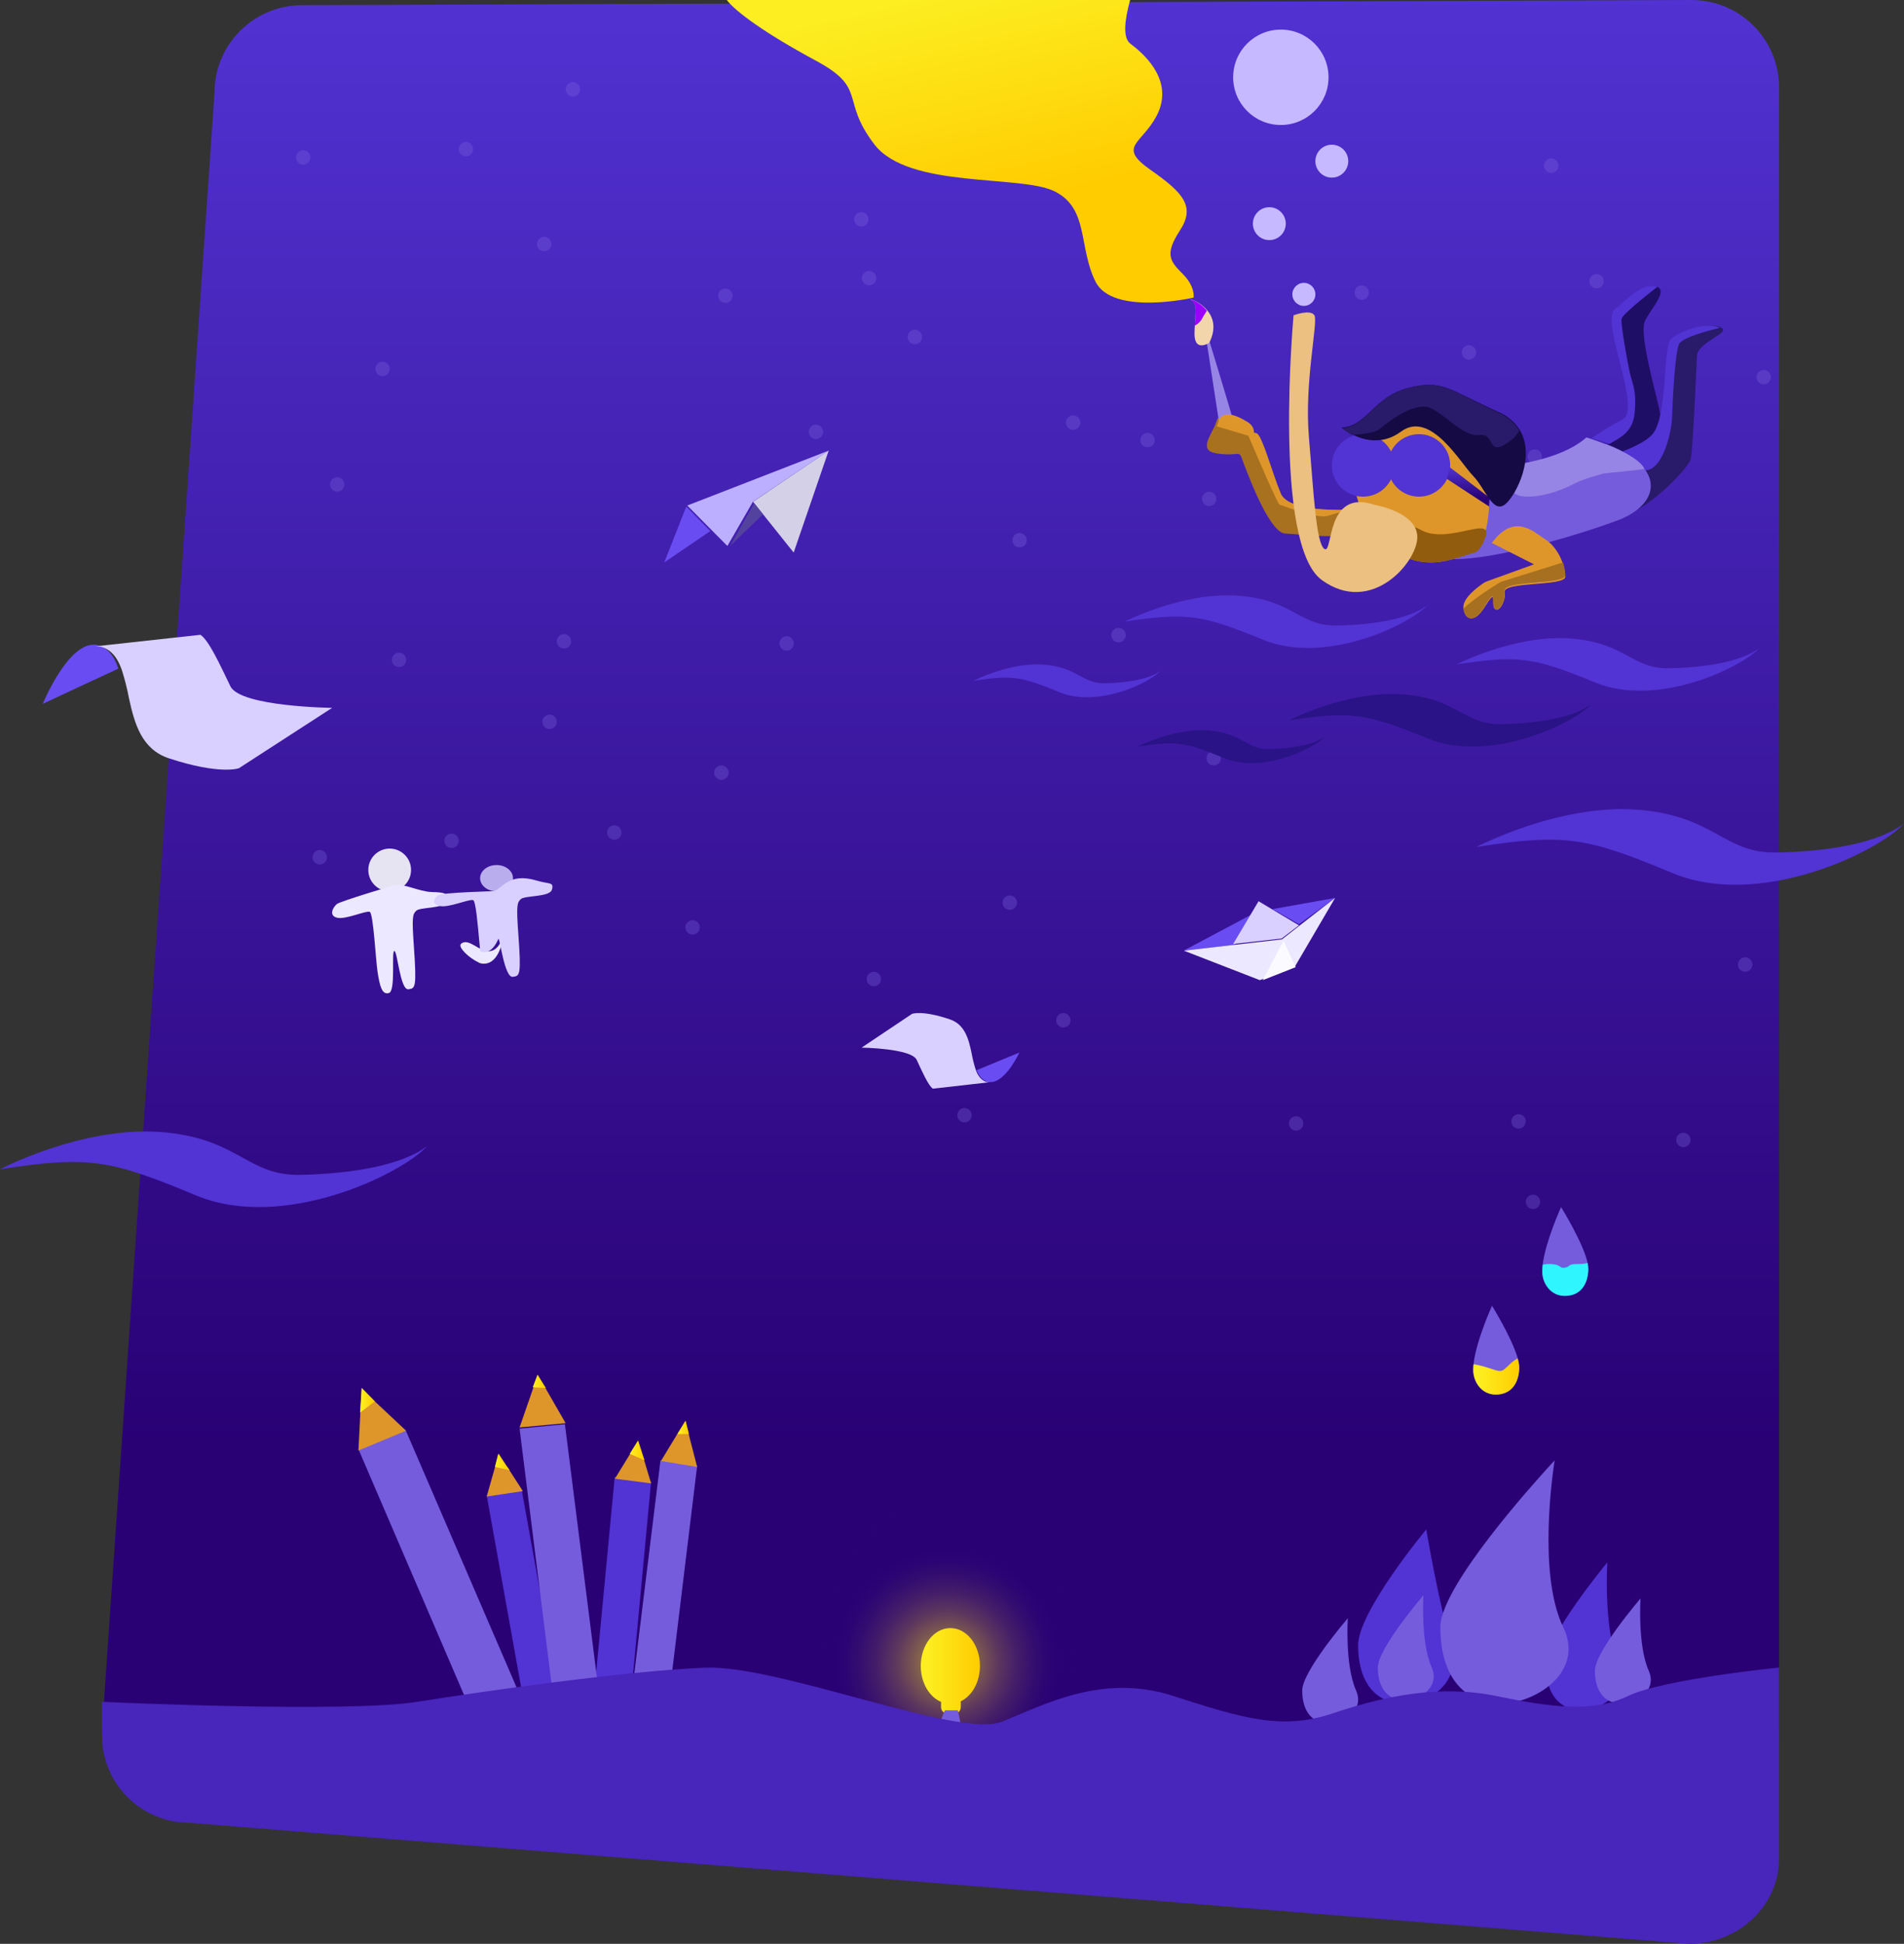<?xml version="1.0" encoding="UTF-8"?>
<svg width="579px" height="591px" viewBox="0 0 579 591" version="1.1" xmlns="http://www.w3.org/2000/svg" xmlns:xlink="http://www.w3.org/1999/xlink">
    <rect x="0" y="0" width="579" height="591" fill="#333333" stroke="none"/>
    <!-- Generator: Sketch 52.6 (67491) - http://www.bohemiancoding.com/sketch -->
    <title>Design_illu-05</title>
    <desc>Created with Sketch.</desc>
    <defs>
        <linearGradient x1="50%" y1="-12.027%" x2="50%" y2="86.581%" id="linearGradient-1">
            <stop stop-color="#5233D3" offset="12%"></stop>
            <stop stop-color="#290175" offset="92%"></stop>
        </linearGradient>
        <linearGradient x1="49.974%" y1="-12.017%" x2="49.974%" y2="86.588%" id="linearGradient-2">
            <stop stop-color="#5233D3" offset="12%"></stop>
            <stop stop-color="#290175" offset="92%"></stop>
        </linearGradient>
        <linearGradient x1="0%" y1="50.093%" x2="100%" y2="50.093%" id="linearGradient-3">
            <stop stop-color="#FCEE21" offset="12%"></stop>
            <stop stop-color="#FFCC00" offset="100%"></stop>
        </linearGradient>
        <linearGradient x1="0.229%" y1="50.106%" x2="99.771%" y2="50.106%" id="linearGradient-4">
            <stop stop-color="#FCEE21" offset="12%"></stop>
            <stop stop-color="#FFCC00" offset="100%"></stop>
        </linearGradient>
        <linearGradient x1="0%" y1="50%" x2="100%" y2="50%" id="linearGradient-5">
            <stop stop-color="#FCEE21" offset="12%"></stop>
            <stop stop-color="#FFCC00" offset="100%"></stop>
        </linearGradient>
        <linearGradient x1="-0.181%" y1="50.081%" x2="100%" y2="50.081%" id="linearGradient-6">
            <stop stop-color="#FCEE21" offset="12%"></stop>
            <stop stop-color="#FFCC00" offset="100%"></stop>
        </linearGradient>
        <linearGradient x1="0%" y1="50.074%" x2="100%" y2="50.074%" id="linearGradient-7">
            <stop stop-color="#FCEE21" offset="12%"></stop>
            <stop stop-color="#FFCC00" offset="100%"></stop>
        </linearGradient>
        <linearGradient x1="-0.049%" y1="49.851%" x2="100.049%" y2="49.851%" id="linearGradient-8">
            <stop stop-color="#FCEE21" offset="12%"></stop>
            <stop stop-color="#FFCC00" offset="100%"></stop>
        </linearGradient>
        <radialGradient cx="48.593%" cy="51.046%" fx="48.593%" fy="51.046%" r="49.701%" gradientTransform="translate(0.486,0.51),scale(1,0.768),translate(-0.486,-0.51)" id="radialGradient-9">
            <stop stop-color="#FDE116" offset="0%"></stop>
            <stop stop-color="#CCAD2C" offset="13%"></stop>
            <stop stop-color="#9B7942" offset="28%"></stop>
            <stop stop-color="#724E54" offset="42%"></stop>
            <stop stop-color="#522C63" offset="56%"></stop>
            <stop stop-color="#3B146D" offset="70%"></stop>
            <stop stop-color="#2E0673" offset="82%"></stop>
            <stop stop-color="#290175" offset="92%"></stop>
        </radialGradient>
        <linearGradient x1="8.44313685e-13%" y1="49.911%" x2="100%" y2="49.911%" id="linearGradient-10">
            <stop stop-color="#FCEE21" offset="12%"></stop>
            <stop stop-color="#FFCC00" offset="100%"></stop>
        </linearGradient>
        <linearGradient x1="39.669%" y1="-10.03%" x2="65.244%" y2="62.762%" id="linearGradient-11">
            <stop stop-color="#FCEE21" offset="12%"></stop>
            <stop stop-color="#FFCC00" offset="100%"></stop>
        </linearGradient>
    </defs>
    <g id="Page-1" stroke="none" stroke-width="1" fill="none" fill-rule="evenodd">
        <g id="Design-process" transform="translate(-731, -120)">
            <g id="Design_illu-05" transform="translate(731, 120)">
                <path d="M541,526.41 C541,541.095 529.081,553 514.377,553 L57.623,553 C42.919,553 31,541.095 31,526.41 L65.23,28.173 C65.23,13.487 77.15,1.582 91.853,1.582 L514.377,0 C529.081,0 541,11.905 541,26.59 L541,526.41 Z" id="Path" fill="url(#linearGradient-1)"></path>
                <g id="Group" opacity="0.31" transform="translate(90, 20)" fill="#7D66DE">
                    <ellipse id="Oval" cx="330.999" cy="137.647" rx="2.19" ry="2.193"></ellipse>
                    <ellipse id="Oval" cx="376.716" cy="118.827" rx="2.19" ry="2.193"></ellipse>
                    <ellipse id="Oval" cx="381.727" cy="30.367" rx="2.19" ry="2.193"></ellipse>
                    <ellipse id="Oval" cx="326.613" cy="113.18" rx="2.19" ry="2.193"></ellipse>
                    <ellipse id="Oval" cx="2.196" cy="27.86" rx="2.19" ry="2.193"></ellipse>
                    <ellipse id="Oval" cx="158.142" cy="111.293" rx="2.19" ry="2.193"></ellipse>
                    <ellipse id="Oval" cx="130.581" cy="69.893" rx="2.19" ry="2.193"></ellipse>
                    <ellipse id="Oval" cx="51.673" cy="25.347" rx="2.19" ry="2.193"></ellipse>
                    <ellipse id="Oval" cx="84.239" cy="7.153" rx="2.19" ry="2.193"></ellipse>
                    <ellipse id="Oval" cx="233.922" cy="2.767" rx="2.19" ry="2.193"></ellipse>
                    <ellipse id="Oval" cx="75.474" cy="54.207" rx="2.19" ry="2.193"></ellipse>
                    <ellipse id="Oval" cx="171.919" cy="46.68" rx="2.19" ry="2.193"></ellipse>
                    <ellipse id="Oval" cx="258.973" cy="113.807" rx="2.19" ry="2.193"></ellipse>
                    <ellipse id="Oval" cx="188.205" cy="82.44" rx="2.19" ry="2.193"></ellipse>
                    <ellipse id="Oval" cx="395.504" cy="65.5" rx="2.19" ry="2.193"></ellipse>
                </g>
                <g id="Group" opacity="0.31" transform="translate(95, 228)" fill="#7D66DE">
                    <ellipse id="Oval" cx="371.175" cy="137.407" rx="2.19" ry="2.193"></ellipse>
                    <ellipse id="Oval" cx="416.905" cy="118.587" rx="2.19" ry="2.193"></ellipse>
                    <ellipse id="Oval" cx="421.911" cy="30.133" rx="2.19" ry="2.193"></ellipse>
                    <ellipse id="Oval" cx="366.788" cy="112.94" rx="2.19" ry="2.193"></ellipse>
                    <ellipse id="Oval" cx="42.322" cy="27.62" rx="2.19" ry="2.193"></ellipse>
                    <ellipse id="Oval" cx="198.292" cy="111.06" rx="2.19" ry="2.193"></ellipse>
                    <ellipse id="Oval" cx="170.733" cy="69.653" rx="2.19" ry="2.193"></ellipse>
                    <ellipse id="Oval" cx="91.807" cy="25.113" rx="2.19" ry="2.193"></ellipse>
                    <ellipse id="Oval" cx="124.377" cy="6.92" rx="2.19" ry="2.193"></ellipse>
                    <ellipse id="Oval" cx="274.083" cy="2.527" rx="2.19" ry="2.193"></ellipse>
                    <ellipse id="Oval" cx="115.611" cy="53.967" rx="2.19" ry="2.193"></ellipse>
                    <ellipse id="Oval" cx="2.23" cy="32.64" rx="2.19" ry="2.193"></ellipse>
                    <ellipse id="Oval" cx="212.071" cy="46.44" rx="2.19" ry="2.193"></ellipse>
                    <ellipse id="Oval" cx="299.145" cy="113.567" rx="2.19" ry="2.193"></ellipse>
                    <ellipse id="Oval" cx="228.359" cy="82.2" rx="2.19" ry="2.193"></ellipse>
                    <ellipse id="Oval" cx="435.697" cy="65.26" rx="2.19" ry="2.193"></ellipse>
                </g>
                <g id="Group" opacity="0.31" transform="translate(100, 82)" fill="#7D66DE">
                    <ellipse id="Oval" cx="67.116" cy="137.447" rx="2.192" ry="2.193"></ellipse>
                    <ellipse id="Oval" cx="21.35" cy="118.627" rx="2.192" ry="2.193"></ellipse>
                    <ellipse id="Oval" cx="16.341" cy="30.173" rx="2.192" ry="2.193"></ellipse>
                    <ellipse id="Oval" cx="71.499" cy="112.98" rx="2.192" ry="2.193"></ellipse>
                    <ellipse id="Oval" cx="396.219" cy="27.667" rx="2.192" ry="2.193"></ellipse>
                    <ellipse id="Oval" cx="240.131" cy="111.1" rx="2.192" ry="2.193"></ellipse>
                    <ellipse id="Oval" cx="267.71" cy="69.693" rx="2.192" ry="2.193"></ellipse>
                    <ellipse id="Oval" cx="346.697" cy="25.153" rx="2.192" ry="2.193"></ellipse>
                    <ellipse id="Oval" cx="314.102" cy="6.96" rx="2.192" ry="2.193"></ellipse>
                    <ellipse id="Oval" cx="164.282" cy="2.573" rx="2.192" ry="2.193"></ellipse>
                    <ellipse id="Oval" cx="322.875" cy="54.013" rx="2.192" ry="2.193"></ellipse>
                    <ellipse id="Oval" cx="436.342" cy="32.68" rx="2.192" ry="2.193"></ellipse>
                    <ellipse id="Oval" cx="226.341" cy="46.487" rx="2.192" ry="2.193"></ellipse>
                    <ellipse id="Oval" cx="139.201" cy="113.607" rx="2.192" ry="2.193"></ellipse>
                    <ellipse id="Oval" cx="210.041" cy="82.24" rx="2.192" ry="2.193"></ellipse>
                    <ellipse id="Oval" cx="2.545" cy="65.307" rx="2.192" ry="2.193"></ellipse>
                </g>
                <g id="Group-11" transform="translate(362, 87)">
                    <path d="M142.99,40.137 C142.99,42.74 141.25,50.98 138.494,55.166 C137.904,56.217 137.004,57.045 135.924,57.53 C132.295,58.762 123.443,57.822 120,51.688 C122.974,50.052 125.364,48.708 126.186,48.317 C126.587,48.126 126.973,47.905 127.342,47.655 C131.207,44.874 133.692,40.484 134.139,35.647 C134.832,28.593 133.997,29.315 133.303,26.003 C132.61,22.691 130.65,11.478 130.895,9.75 C131.087,8.425 138.083,2.636 141.352,0 C145.586,1.099 140.594,6.047 138.282,10.452 C135.969,14.856 143.029,36.799 142.99,40.137 Z" id="Path" fill="#1F0E65"></path>
                    <path d="M154.038,21.204 C153.801,25.561 152.838,49.677 152.113,52.63 C151.388,55.584 136.699,70.562 131.155,68.867 C127.034,67.609 126.856,59.239 127.028,55.034 C127.094,53.584 127.199,52.63 127.199,52.63 L124.562,53.193 C122.525,53.624 121.035,53.955 120,54.187 C121.16,53.889 122.769,53.452 124.615,52.902 C130.726,51.081 139.277,48.015 141.756,44.671 C146.094,38.871 144.643,18.549 147.03,16.125 C149.417,13.702 157.624,10.828 161.237,12.497 C161.355,12.551 161.47,12.613 161.58,12.682 C164.125,14.364 154.282,16.986 154.038,21.204 Z" id="Path" fill="#291A6A"></path>
                    <path d="M161,12.684 C156.802,13.707 149.564,15.685 148.649,17.558 C147.304,20.155 146.679,34.87 146.457,40.056 C146.235,45.242 143.322,56.312 138.095,55.993 L125.691,55.157 L123,54.977 C123,54.977 123.074,54.313 123.195,53.311 C123.195,53.218 123.195,53.118 123.229,53.018 C129.465,51.192 138.189,48.118 140.719,44.764 C145.145,38.947 143.665,18.567 146.1,16.137 C148.535,13.707 156.91,10.825 160.596,12.498 C160.735,12.551 160.87,12.613 161,12.684 Z" id="Path" fill="#5233D3"></path>
                    <path d="M129.988,71.188 C115.937,76.476 64.504,92.305 71.684,75.41 C78.863,58.515 86.594,55.359 86.594,55.359 C89.999,55.304 93.398,55.049 96.773,54.595 C98.115,57.51 99.457,59.674 100.222,60.05 C101.946,60.894 111.898,55.761 118.809,52.081 C121.916,50.426 124.412,49.066 125.271,48.67 C125.69,48.477 126.093,48.253 126.479,48 C132.337,50.265 136.108,52.906 138.135,55.62 C142.63,61.598 138.644,67.931 129.988,71.188 Z" id="Path" fill="#755CDC"></path>
                    <path d="M50.938,73.757 C47.967,77.542 34.212,75.439 28.859,75.226 C23.507,75.012 16.147,53.514 15.418,51.805 C14.689,50.096 13.705,51.805 7.838,50.83 C2.686,49.975 5.83,45.916 7.336,42.625 C7.535,42.192 7.703,41.746 7.838,41.289 C8.821,37.878 12.488,38.619 16.883,41.289 C18.422,42.224 18.89,43.432 18.89,44.567 C19.151,44.614 19.385,44.654 19.6,44.681 C21.312,44.895 24.49,56.658 27.18,62.974 C29.261,67.862 41.598,68.122 47.071,67.982 C48.67,67.948 49.687,67.875 49.687,67.875 C49.687,67.875 53.915,69.978 50.938,73.757 Z" id="Path" fill="#A77120"></path>
                    <path d="M89.053,76.942 C88.229,79.209 87.148,80.722 85.823,81.055 C80.551,82.388 68.423,89.535 56.54,75.109 C55.33,73.627 54.216,72.069 53.205,70.442 C49.686,64.856 45.006,45.237 55.123,40.484 C65.24,35.731 84.017,34.584 88.354,45.21 C91.689,53.41 91.814,69.342 89.053,76.942 Z" id="Path" fill="#DE962B"></path>
                    <circle id="Oval" fill="#5233D3" cx="52.5" cy="54.5" r="9.5"></circle>
                    <circle id="Oval" fill="#5233D3" cx="69.5" cy="54.5" r="9.5"></circle>
                    <path d="M138,55.544 C137.575,55.83 125.769,56.872 125.37,57.012 C124.519,57.404 119.8,58.407 116.729,60.047 C109.882,63.693 101.567,65.035 98.735,63.149 C98.07,62.684 98.323,57.437 97,54.515 C104.505,53.525 114.449,51.247 120.431,46 L121.05,46.179 C137.442,51.579 138,55.544 138,55.544 Z" id="Path" fill="#9785E5"></path>
                    <polygon id="Path" fill="url(#linearGradient-2)" points="78.799 55 91 64.335 90.844 67 78 58.605"></polygon>
                    <path d="M95.962,66.115 C91.988,69.683 89.79,61.565 85.923,57.634 C82.056,53.703 72.977,37.588 64.025,44.232 C58.297,48.48 52.516,46.783 49.099,45.013 C47.999,44.452 46.961,43.775 46,42.994 C53.622,42.623 55.681,33.651 66.203,30.945 C76.725,28.239 78.665,31.557 93.545,38.201 C96.266,39.304 98.581,41.243 100.166,43.748 C105,51.785 99.1,63.315 95.962,66.115 Z" id="Path" fill="#150A43"></path>
                    <path d="M114,88.317 C114.081,91.374 94.491,89.668 95.599,93.177 C95.971,95.145 94.127,99.284 92.64,98.201 C91.154,97.119 93.748,90.744 89.303,97.841 C86.406,102.484 83.555,101.507 83.055,98.142 C83.055,98.044 83.055,97.946 83.015,97.841 C82.704,94.876 87.459,91.413 89.094,90.298 C89.437,90.07 89.806,89.883 90.195,89.74 L104.482,84.572 L97.842,81.214 L91.654,78.079 C98.625,68.732 104.3,74.668 108.184,77.18 C108.725,77.531 109.228,77.935 109.683,78.387 C111.392,80.168 112.642,82.317 113.331,84.657 C113.719,85.843 113.944,87.074 114,88.317 Z" id="Path" fill="#DE962B"></path>
                    <path d="M5,17.254 L8.774,41.807 C8.774,41.807 10.152,43.464 11.791,42.873 C13.43,42.281 12.927,41.093 12.927,40.619 C12.927,40.144 5.558,16 5.558,16 L5,17.254 Z" id="Path" fill="#9785E5"></path>
                    <path d="M5.735,17.207 C5.735,17.207 0.996,20.387 1.249,14.013 C1.249,13.221 1.319,12.497 1.361,11.833 C1.656,7.136 2.021,5.278 0.224,4.204 C-0.948,3.533 2.744,4.493 5.138,7.398 C6.921,9.531 7.96,12.772 5.735,17.207 Z" id="Path" fill="#F2D5AA"></path>
                    <path d="M89.388,77.188 C88.542,79.376 87.432,80.836 86.072,81.158 C80.657,82.445 68.203,89.342 56,75.419 C59.932,74.531 65.476,71.417 69.889,74.01 C78.403,79.041 93.185,68.567 89.388,77.188 Z" id="Path" fill="#915C0E"></path>
                    <path d="M114,87.812 C114.081,90.99 94.457,89.217 95.566,92.866 C95.939,94.912 94.091,99.215 92.602,98.09 C91.114,96.965 93.712,90.336 89.259,97.715 C86.356,102.543 83.501,101.527 83,98.029 C87.453,93.984 94.362,89.913 94.362,89.913 L113.31,84 C113.706,85.234 113.938,86.516 114,87.812 Z" id="Path" fill="#A77020"></path>
                    <path d="M47,68.289 C47,68.289 45.135,68.83 41.714,69.846 C38.292,70.862 27.733,66.504 27.162,66.471 C26.591,66.438 20.483,52.154 18.336,47.134 L17.607,45.469 L14.291,44.487 L8,42.629 C8.196,42.196 8.36,41.749 8.493,41.292 C9.458,37.876 13.056,38.618 17.371,41.292 C18.881,42.228 19.341,43.437 19.341,44.574 C19.597,44.621 19.827,44.661 20.037,44.687 C21.718,44.901 24.837,56.679 27.477,63.002 C29.519,67.895 41.628,68.155 47,68.015 L47,68.289 Z" id="Path" fill="#DE962B"></path>
                    <path d="M56.1,66.514 C56.1,66.514 69,68.691 69,76.31 C69,83.928 55.028,100.251 39.977,89.369 C24.926,78.488 31.372,8.862 31.372,8.862 C31.372,8.862 36.511,6.923 37.708,8.862 C38.904,10.801 34.602,29.176 36.034,45.862 C37.466,62.549 38.198,78.488 40.814,79.937 C43.429,81.387 41.049,61.318 56.1,66.514 Z" id="Path" fill="#EBC080"></path>
                    <path d="M100,43.951 C99.319,45.156 98.405,46.202 97.313,47.025 C89.788,52.578 93.016,44.585 87.972,45.28 C82.929,45.975 77.1,38.588 72.69,36.933 C68.28,35.277 60.543,40.81 57.962,43.154 C56.344,44.619 52.067,45.083 49.089,45.198 C47.993,44.63 46.958,43.945 46,43.154 C53.598,42.779 55.651,33.696 66.141,30.956 C76.631,28.217 78.565,31.576 93.399,38.302 C96.116,39.428 98.425,41.403 100,43.951 Z" id="Path" fill="#291A6A"></path>
                    <path d="M133.619,26.291 C134.341,29.612 135.793,31.605 135.07,38.7 C134.441,44.818 130.181,46.2 127.411,48 C125.773,47.376 123.973,46.778 122,46.22 C125.034,44.117 128.195,42.2 131.465,40.48 C137.324,37.517 124.622,10.633 129.017,7.086 C133.411,3.538 136.836,-0.833 141.726,0.137 L142,0.204 C138.595,2.861 131.298,8.653 131.11,9.982 C130.856,11.723 132.89,22.976 133.619,26.291 Z" id="Path" fill="#5233D3"></path>
                </g>
                <path d="M479,141.785 C479.084,141.785 479.706,141.565 481,141.215 C479.773,141.585 479.042,141.785 479,141.785 Z" id="Path" fill="#291A6A"></path>
                <path d="M367,94.477 C366.317,95.503 365.729,96.495 365.422,97.118 C364.913,97.927 364.189,98.579 363.332,99 C363.619,94.21 363.974,92.314 362.225,91.219 C361.064,90.507 364.657,91.513 367,94.477 Z" id="Path" fill="#9B00FF"></path>
                <circle id="Oval" fill="#C6B9FF" cx="386" cy="68" r="5"></circle>
                <circle id="Oval" fill="#C6B9FF" cx="396.5" cy="89.5" r="3.5"></circle>
                <circle id="Oval" fill="#C6B9FF" cx="405" cy="49" r="5"></circle>
                <circle id="Oval" fill="#C6B9FF" cx="389.5" cy="23.5" r="14.5"></circle>
                <g id="Group-20" transform="translate(192, 432)">
                    <polygon id="Path" fill="#755CDC" points="0 84 8.852 12 20 13.675 11.614 82.661"></polygon>
                    <polygon id="Path" fill="#DE962B" points="20 14 9 12.184 14.62 2.91 16.378 0 17.383 3.854"></polygon>
                    <polygon id="Path" fill="url(#linearGradient-3)" points="14 4 16.5 0 17.5 4"></polygon>
                </g>
                <g id="Group-18" transform="translate(148, 442)">
                    <polygon id="Path" fill="#5233D3" points="12.805 84 0 12.63 10.646 11 23 79.354"></polygon>
                    <polygon id="Path" fill="#DE962B" points="11 11.359 0 13 2.803 3.109 3.682 0 5.706 3.129"></polygon>
                    <polygon id="Path" fill="url(#linearGradient-4)" points="7 5 2.5 4 3.5 8.8817842e-16 5.5 3"></polygon>
                </g>
                <g id="Group-19" transform="translate(180, 438)">
                    <polygon id="Path" fill="#5233D3" points="0 84 6.941 11 18 12.421 11.439 82.366"></polygon>
                    <polygon id="Path" fill="#DE962B" points="18 13 7 11.576 12.39 2.769 14.077 0 15.165 3.584"></polygon>
                    <polygon id="Path" fill="url(#linearGradient-5)" points="16 6 11.5 4 14 -5.77315973e-15 15.5 4.5"></polygon>
                </g>
                <g id="Group-17" transform="translate(158, 418)">
                    <polygon id="Path" fill="#755CDC" points="11.597 109 0 16.339 13.786 15 25 103.752"></polygon>
                    <polygon id="Path" fill="#DE962B" points="14 14.69 0 16 4.222 3.826 5.535 0 7.871 4.047"></polygon>
                    <polygon id="Path" fill="url(#linearGradient-6)" points="8 4 4 3.781 5.439 0"></polygon>
                </g>
                <g id="Group-16" transform="translate(109, 422)">
                    <polygon id="Path" fill="#755CDC" points="40.137 112 0 18.607 14.436 13 53 102.42"></polygon>
                    <polygon id="Path" fill="#DE962B" points="1.0658141e-13 19 0.737 4.541 0.957 0 4.557 3.674 14.5 13"></polygon>
                    <polygon id="Path" fill="url(#linearGradient-7)" points="0.5 7.5 1 2.22044605e-15 5 4.044"></polygon>
                </g>
                <path d="M433.718,465 C433.718,465 413,489.901 413,500.225 C413,510.548 417.448,516.963 425.358,517.911 C433.269,518.86 444.884,512.153 441.347,500.225 C437.442,487.07 433.718,465 433.718,465 Z" id="Path" fill="#5233D3"></path>
                <path d="M488.787,475 C488.787,475 470,497.652 470,505.88 C470,514.108 473.472,519.204 479.653,519.937 C485.833,520.67 496.01,514.947 492.149,505.88 C487.517,494.967 488.787,475 488.787,475 Z" id="Path" fill="#5233D3"></path>
                <path d="M432.874,485 C432.874,485 419,501.118 419,506.954 C419,512.791 421.567,516.412 426.135,516.952 C430.703,517.493 438.221,513.406 435.373,506.954 C431.939,499.199 432.874,485 432.874,485 Z" id="Path" fill="#755CDC"></path>
                <path d="M409.867,492 C409.867,492 396,508.118 396,513.962 C396,519.805 398.567,523.42 403.135,523.953 C407.703,524.487 415.221,520.407 412.373,513.962 C408.932,506.2 409.867,492 409.867,492 Z" id="Path" fill="#755CDC"></path>
                <path d="M498.879,486 C498.879,486 485,502.118 485,507.962 C485,513.805 487.574,517.42 492.141,517.953 C496.708,518.487 504.224,514.407 501.371,507.962 C497.944,500.2 498.879,486 498.879,486 Z" id="Path" fill="#755CDC"></path>
                <g id="Group-23" transform="translate(448, 397)">
                    <path d="M14,18.889 C13.863,23.33 11.712,27 6.829,27 C2.568,27 0,23.131 0,19.447 C0.004,18.85 0.041,18.254 0.109,17.662 C0.895,10.6 5.716,0 5.716,0 C5.716,0 11.692,9.631 13.495,15.83 C13.819,16.819 13.99,17.851 14,18.889 Z" id="Path" fill="#755CDC"></path>
                    <path d="M14,18.994 C13.863,23.377 11.712,27 6.829,27 C2.568,27 0,23.18 0,19.544 C0.004,18.955 0.041,18.367 0.109,17.782 C0.707,17.863 1.3,17.975 1.885,18.116 C6.338,19.184 7.813,20.468 9.301,19.426 C10.278,18.725 11.767,16.911 13.495,16 C13.817,16.969 13.987,17.978 14,18.994 Z" id="Path" fill="url(#linearGradient-8)"></path>
                </g>
                <g id="Group-22" transform="translate(469, 367)">
                    <path d="M14,18.894 C13.863,23.335 11.712,27 6.829,27 C2.568,27 0,23.136 0,19.452 C0.007,18.75 0.055,18.05 0.143,17.354 C1.031,10.297 5.716,0 5.716,0 C5.716,0 12.361,10.702 13.754,16.809 C13.923,17.492 14.005,18.192 14,18.894 Z" id="Path" fill="#755CDC"></path>
                    <path d="M13.999,19.046 C13.863,23.404 11.712,27 6.829,27 C2.568,27 0,23.208 0,19.593 C0.007,18.905 0.055,18.217 0.143,17.534 C1.036,17.322 1.959,17.251 2.875,17.326 C5.989,17.534 5.142,18.811 7.013,18.388 C8.885,17.964 7.321,17.274 11.329,17.3 C12.15,17.305 12.968,17.204 13.76,17 C13.927,17.67 14.007,18.357 13.999,19.046 Z" id="Path" fill="#2EF5FF"></path>
                </g>
                <path d="M454.29,517.894 C443.861,516.652 438,508.251 438,494.683 C438.015,493.742 438.144,492.807 438.385,491.898 C438.679,490.778 439.051,489.68 439.498,488.613 C446.128,472.42 472.767,444 472.767,444 C472.767,444 467.94,473.041 473.781,490.743 C474.219,492.09 474.746,493.406 475.359,494.683 C482.486,509.367 464.712,519.136 454.29,517.894 Z" id="Path" fill="#755CDC"></path>
                <path d="M36,203.292 L28.671,206.683 L13,214 C13,214 19.713,197.481 27.484,196.084 L27.549,196.084 L28.197,196.009 C29.328,195.945 30.454,196.22 31.44,196.802 C33.665,198.057 35.021,200.383 36,203.292 Z" id="Path" fill="#694CF2"></path>
                <path d="M101,215.214 L72.659,233.561 C72.659,233.561 67.021,235.691 51.402,230.567 C43.04,227.828 40.897,219.938 39.246,212.416 C38.681,209.408 37.928,206.439 36.989,203.524 C35.984,200.745 34.592,198.498 32.329,197.272 C31.316,196.71 30.161,196.444 29,196.506 L60.956,193 C63.559,194.71 67.027,202.397 70.063,208.648 C73.099,214.899 101,215.214 101,215.214 Z" id="Path" fill="#D9D0FF"></path>
                <g id="Group-14" transform="translate(262, 308)">
                    <path d="M35,17.369 L39.142,15.657 L48,12 C48,12 44.206,20.26 39.81,20.958 L39.776,20.958 L39.409,20.995 C38.768,21.029 38.131,20.892 37.572,20.599 C36.323,19.963 35.568,18.802 35,17.369 Z" id="Path" fill="#694CF2"></path>
                    <path d="M0,10.521 L15.353,0.245 C15.353,0.245 18.409,-0.947 26.868,1.927 C31.396,3.46 32.559,7.888 33.44,12.102 C33.746,13.791 34.155,15.46 34.662,17.099 C35.208,18.653 35.977,19.912 37.193,20.602 C37.742,20.919 38.37,21.068 39,21.031 L21.682,23 C20.276,22.042 18.396,17.728 16.753,14.225 C15.11,10.722 0,10.521 0,10.521 Z" id="Path" fill="#D9D0FF"></path>
                </g>
                <g id="Group-13" transform="translate(360, 273)">
                    <polygon id="Path" fill="#694CF2" points="20.508 5.09 21 5 15.495 14.26 0 16"></polygon>
                    <polygon id="Path" fill="#694CF2" points="46 0 35.026 8 27 3.395"></polygon>
                    <polygon id="Path" fill="#ECE8FF" points="46 0 33.749 20.923 23.098 25 0 16.03 15.445 14.252 29.835 12.599 34.986 8.588 34.986 8.581"></polygon>
                    <polygon id="Path" fill="#D9D0FF" points="35 8.341 35 8.348 29.728 12.35 15 14 20.616 4.556 22.729 1 26.755 3.412"></polygon>
                    <polygon id="Path" fill="#FBFAFF" points="30.326 13 24 25 34 21.055"></polygon>
                </g>
                <g id="Group-12" transform="translate(202, 137)">
                    <polygon id="Path" fill="#694CF2" points="6.699 17 14 24.453 0 34"></polygon>
                    <polygon id="Path" fill="#BDAFFF" points="50 0 26.991 15.502 26.984 15.509 19.193 29 14.301 24.064 7 16.697"></polygon>
                    <polygon id="Path" fill="#D4D0E7" points="50 0 39.354 31 29.812 19.068 27 15.55"></polygon>
                    <polygon id="Path" fill="#54429F" points="30 19.377 20 29 27.342 16.006 27.349 16"></polygon>
                </g>
                <g id="Group-15" transform="translate(101, 258)">
                    <circle id="Oval" fill="#E6E3F2" cx="17.5" cy="6.5" r="6.5"></circle>
                    <ellipse id="Oval" fill="#BAADED" cx="50" cy="9" rx="5" ry="4"></ellipse>
                    <path d="M18.905,11.115 C18.905,11.115 2.508,16.018 1.471,16.836 C0.268,17.795 -1.128,20.361 1.471,21.016 C4.07,21.671 10.351,18.76 11.441,19.233 C12.531,19.706 13.255,33.808 13.82,37.522 C14.485,41.777 15.149,44.56 17.283,43.905 C19.416,43.249 17.948,31.14 18.911,31.14 C19.875,31.14 20.679,43.094 23.192,42.77 C25.272,42.5 25.744,42.419 24.867,29.877 C24.202,20.604 24.508,20.003 25.531,18.936 C26.694,17.7 34.172,18.375 34.836,15.958 C35.501,13.54 34.172,13.317 30.29,13.209 C26.409,13.101 21.543,10.419 18.905,11.115 Z" id="Path" fill="#ECE8FF"></path>
                    <path d="M52,27 C51.939,27.469 50.876,34.989 46.16,34.996 C45.518,35.03 44.882,34.859 44.336,34.506 C41.699,33.282 38.106,29.938 39.203,28.959 C40.414,27.867 41.961,28.707 43.63,29.658 C44.55,30.246 45.535,30.716 46.563,31.057 C48.454,31.526 50.352,30.952 52,27 Z" id="Path" fill="#ECE8FF"></path>
                    <path d="M66.847,12.463 C66.166,14.856 58.502,14.181 57.318,15.411 C56.29,16.467 55.956,17.062 56.637,26.233 C57.542,38.646 57.059,38.726 54.929,38.994 C52.356,39.321 50.94,26.587 50.545,27.483 C48.877,31.26 46.958,31.808 45.045,31.32 C44.95,30.424 44.855,29.395 44.759,28.305 C44.269,22.918 43.67,15.999 42.894,15.679 C41.792,15.217 35.36,18.105 32.685,17.45 C30.01,16.795 31.031,15.124 32.263,14.181 C33.324,13.366 49.082,12.951 49.082,12.951 C51.804,12.283 53.547,7.143 62.178,9.716 C66.01,10.879 67.514,10.064 66.847,12.463 Z" id="Path" fill="#D9D0FF"></path>
                </g>
                <path d="M296,206.99 C296,206.99 306.907,201.315 317.354,202.069 C327.8,202.822 328.913,207.863 336.007,207.73 C343.1,207.597 349.7,206.396 353,203.909 C349.463,207.73 333.688,215.245 322.142,210.451 C310.596,205.656 307.777,205.196 296,206.99 Z" id="Path" fill="#5233D3"></path>
                <path d="M0,355.496 C0,355.496 24.875,342.422 48.694,344.159 C72.514,345.896 75.055,357.511 91.245,357.192 C107.434,356.874 122.476,354.187 130,348.372 C121.938,357.192 85.95,374.439 59.629,363.455 C33.308,352.47 26.859,351.371 0,355.496 Z" id="Path" fill="#5233D3"></path>
                <path d="M449,257.5 C449,257.5 473.875,244.422 497.694,246.159 C521.514,247.895 524.055,259.507 540.245,259.195 C556.434,258.883 571.476,256.191 579,250.378 C570.938,259.195 534.95,276.437 508.629,265.456 C482.308,254.475 475.859,253.369 449,257.5 Z" id="Path" fill="#5233D3"></path>
                <path d="M342,188.993 C342,188.993 359.607,179.903 376.463,181.11 C393.32,182.318 395.12,190.394 406.577,190.174 C418.033,189.954 428.68,188.086 434,184.058 C428.301,190.181 402.831,202.172 384.188,194.536 C365.545,186.899 361.028,186.126 342,188.993 Z" id="Path" fill="#5233D3"></path>
                <path d="M346,226.995 C346,226.995 356.909,221.316 367.349,222.069 C377.79,222.822 378.91,227.868 386.011,227.728 C393.112,227.588 399.706,226.395 403,223.909 C399.469,227.728 383.686,235.241 372.145,230.455 C360.604,225.668 357.778,225.202 346,226.995 Z" id="Path" fill="#291386"></path>
                <path d="M392,218.995 C392,218.995 409.6,209.903 426.463,211.11 C443.327,212.318 445.12,220.396 456.577,220.176 C468.033,219.956 478.68,218.081 484,214.052 C478.295,220.176 452.824,232.17 434.188,224.539 C415.551,216.907 411.008,216.127 392,218.995 Z" id="Path" fill="#291386"></path>
                <path d="M443,201.99 C443,201.99 460.602,192.903 477.459,194.111 C494.317,195.318 496.117,203.391 507.575,203.171 C519.032,202.951 529.68,201.083 535,197.053 C529.301,203.178 503.829,215.174 485.184,207.535 C466.54,199.895 462.01,199.108 443,201.99 Z" id="Path" fill="#5233D3"></path>
                <g id="Group-21" transform="translate(251, 455)">
                    <ellipse id="Oval" fill="url(#radialGradient-9)" opacity="0.7" cx="38" cy="49.5" rx="38" ry="49.5"></ellipse>
                    <path d="M47,51.488 C47,56.414 44.58,60.622 41.172,62.257 L41.172,64.052 C41.168,65.129 40.289,66 39.206,66 L37.134,66 C36.052,66 35.173,65.129 35.169,64.052 L35.169,62.43 C31.587,60.914 29,56.6 29,51.508 C29,45.152 33.01,40 38.003,40 C42.996,40 47,45.132 47,51.488 Z" id="Path" fill="url(#linearGradient-10)"></path>
                    <path d="M35.361,67.455 C35.626,66.612 35.953,65.791 36.339,65 L40.278,65 L41,68.442 C41,68.442 40.606,71.054 40.449,70.999 C40.291,70.945 32,70.557 32,70.278 C32,69.999 35.361,67.455 35.361,67.455 Z" id="Path" fill="#755CDC"></path>
                </g>
                <path d="M362.969,90.486 C362.969,90.486 338.344,96.135 333.127,85.61 C327.909,75.085 331.163,63.382 320.721,58.186 C310.279,52.99 276.315,57.521 265.873,43.876 C255.432,30.231 263.909,26.971 248.243,18.522 C232.577,10.073 223.806,3.619 221,0 L343.662,0 C341.945,6.36 341.397,11.543 343.775,13.306 C351.612,19.167 356.181,26.971 351.612,35.427 C347.042,43.883 339.68,44.535 349.935,51.693 C360.19,58.852 363.443,62.95 358.793,70.102 C354.144,77.254 355.714,79.356 359.635,83.255 C363.557,87.153 362.969,90.486 362.969,90.486 Z" id="Path" fill="url(#linearGradient-11)"></path>
                <path d="M541,507 L541,565.019 C541,579.69 528.394,591 513.712,591 L57.623,554.194 C42.919,554.194 31,542.3 31,527.628 L31,517.414 C31,517.414 105.158,520.874 126.842,517.414 C148.526,513.954 191.895,507.897 214.451,507.033 C237.007,506.17 291.657,528.664 304.649,523.471 C317.641,518.277 335.172,508.654 356.77,515.627 C378.368,522.601 390.015,526.074 405.443,520.874 C420.871,515.674 437.763,512.107 454.908,515.627 C472.054,519.147 484.34,520.768 495.109,515.627 C505.878,510.487 541,507 541,507 Z" id="Path" fill="#4825BB"></path>
            </g>
        </g>
    </g>
</svg>